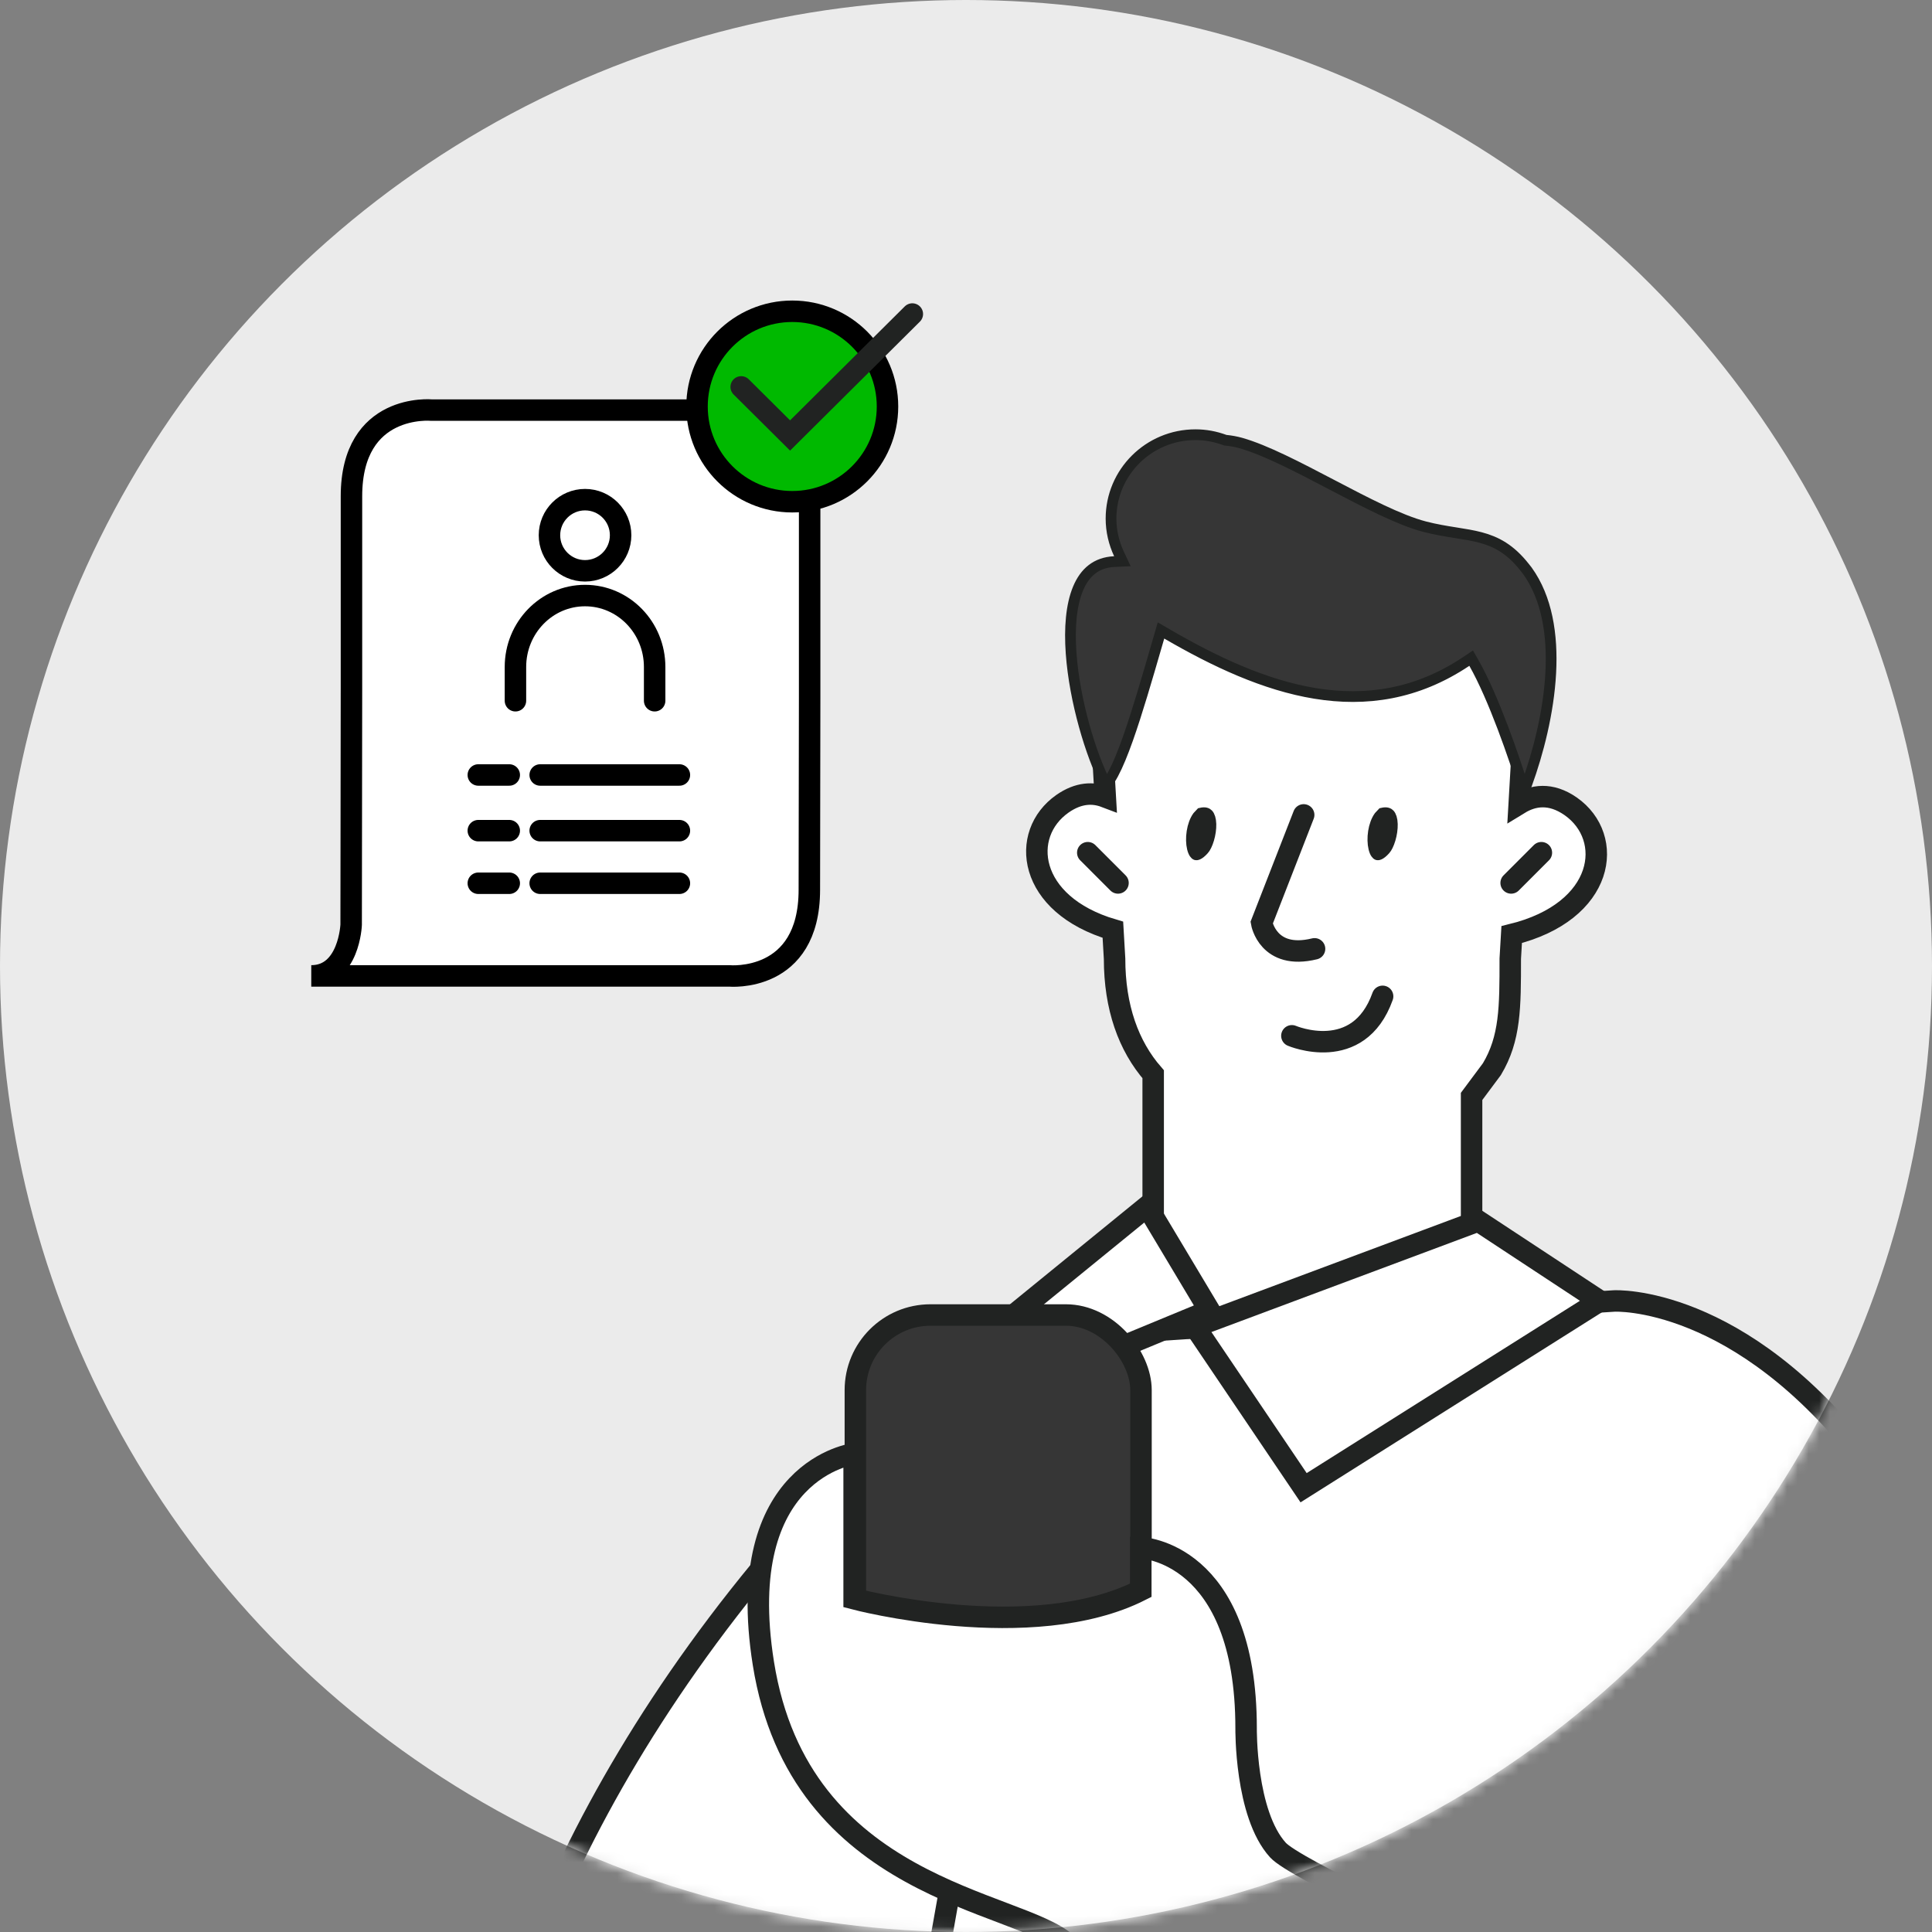 <svg width="180" height="180" viewBox="0 0 180 180" fill="none" xmlns="http://www.w3.org/2000/svg">
<rect x="0" y="0" width="180" height="180" fill="#808080" stroke="none"/>
<circle cx="90" cy="90" r="90" fill="#EBEBEB"/>
<mask id="mask0_2600_47794" style="mask-type:alpha" maskUnits="userSpaceOnUse" x="0" y="0" width="180" height="180">
<circle cx="90" cy="90" r="90" fill="#C4C4C4"/>
</mask>
<g mask="url(#mask0_2600_47794)">
<path d="M40.215 38.208C40.215 38.208 32.745 37.497 32.745 46.239V64.109L32.716 86.159C32.716 86.159 32.524 90.923 29 90.923H67.934C67.934 90.923 75.405 91.634 75.405 82.892L75.433 65.022V42.972C75.433 42.972 75.626 38.208 79.149 38.208H40.215Z" fill="white" stroke="black" stroke-width="2" stroke-miterlimit="10"/>
<path d="M57.821 49.867C57.821 51.696 56.336 53.181 54.507 53.181C52.678 53.181 51.192 51.696 51.192 49.867C51.192 48.038 52.678 46.552 54.507 46.552C56.336 46.552 57.821 48.038 57.821 49.867Z" fill="white" stroke="black" stroke-width="2" stroke-miterlimit="10"/>
<path d="M48.023 65.286V62.141C48.023 58.465 50.925 55.487 54.507 55.487C58.09 55.487 60.992 58.465 60.992 62.141V65.286" fill="white"/>
<path d="M48.023 65.286V62.141C48.023 58.465 50.925 55.487 54.507 55.487C58.09 55.487 60.992 58.465 60.992 62.141V65.286" stroke="black" stroke-width="2" stroke-miterlimit="10" stroke-linecap="round"/>
<path d="M50.328 72.203H63.298" stroke="black" stroke-width="2" stroke-miterlimit="10" stroke-linecap="round"/>
<path d="M50.328 77.391H63.298" stroke="black" stroke-width="2" stroke-miterlimit="10" stroke-linecap="round"/>
<path d="M50.328 82.291H63.298" stroke="black" stroke-width="2" stroke-miterlimit="10" stroke-linecap="round"/>
<path d="M44.563 72.203H47.446" stroke="black" stroke-width="2" stroke-miterlimit="10" stroke-linecap="round"/>
<path d="M44.563 77.391H47.446" stroke="black" stroke-width="2" stroke-miterlimit="10" stroke-linecap="round"/>
<path d="M44.563 82.291H47.446" stroke="black" stroke-width="2" stroke-miterlimit="10" stroke-linecap="round"/>
<path d="M73.813 46.745C78.713 46.745 82.686 42.773 82.686 37.873C82.686 32.972 78.713 29 73.813 29C68.913 29 64.94 32.972 64.94 37.873C64.94 42.773 68.913 46.745 73.813 46.745Z" fill="#00B900" stroke="black" stroke-width="2" stroke-miterlimit="10"/>
<path d="M69.055 36.047L73.61 40.573L85 29.257" stroke="#212322" stroke-width="2" stroke-linecap="round"/>
<path d="M138.998 99.608C140.708 96.748 140.708 93.856 140.708 89.317L140.84 87.073C149.571 84.938 150.486 78.028 146.337 75.123C144.456 73.814 142.82 74.1 141.542 74.882L142.175 63.917C142.175 53.435 129.824 50.214 123.459 46.208L121.09 44.936C110.755 44.936 102.381 53.435 102.381 63.917L102.977 74.246C101.842 73.814 100.495 73.833 98.99 74.882C94.966 77.698 95.7 84.27 103.685 86.622L103.842 89.317C103.842 93.85 105.139 97.454 107.439 100.085V120.566C111.639 121.761 117.382 127.698 121.957 127.698C127.611 127.698 131.703 122.101 136.749 120.303C136.975 119.502 137.104 117.903 137.104 116.828V102.151L138.998 99.608Z" fill="white" stroke="#212322" stroke-width="2" stroke-miterlimit="10"/>
<path d="M101.345 79.444L104.162 82.262" stroke="#212322" stroke-width="2" stroke-linecap="round" stroke-linejoin="round"/>
<path d="M143.607 79.444L140.79 82.262" stroke="#212322" stroke-width="2" stroke-linecap="round" stroke-linejoin="round"/>
<path d="M112.158 79.149L112.158 79.149L112.154 79.154C111.67 79.698 111.447 79.649 111.428 79.643C111.371 79.625 111.205 79.495 111.091 79.03C110.988 78.607 110.97 78.05 111.058 77.49C111.144 76.94 111.326 76.433 111.585 76.071L111.881 75.755C112.287 75.659 112.462 75.765 112.553 75.861C112.695 76.01 112.804 76.315 112.818 76.779C112.831 77.225 112.752 77.733 112.618 78.186C112.479 78.652 112.301 78.994 112.158 79.149Z" fill="#212322" stroke="#212322"/>
<path d="M129.063 79.149L129.063 79.149L129.058 79.154C128.574 79.698 128.351 79.649 128.332 79.643C128.275 79.625 128.109 79.495 127.996 79.03C127.893 78.607 127.875 78.05 127.962 77.49C128.049 76.94 128.23 76.433 128.489 76.071L128.785 75.755C129.191 75.659 129.366 75.765 129.457 75.861C129.599 76.01 129.709 76.315 129.722 76.779C129.735 77.225 129.657 77.733 129.522 78.186C129.383 78.652 129.205 78.994 129.063 79.149Z" fill="#212322" stroke="#212322"/>
<path d="M142.053 52.86L142.301 53.175C144.13 55.719 144.67 59.143 144.479 62.701C144.281 66.4 143.295 70.168 142.243 73.067C142.242 73.069 142.242 73.07 142.241 73.07L142.022 73.652C141.061 70.54 139.164 65.021 137.33 61.786L137.064 61.318L136.617 61.618C127.358 67.816 117.63 64.241 108.72 59.059L108.167 58.738L107.989 59.352C107.923 59.577 107.858 59.802 107.793 60.027C106.866 63.224 105.95 66.384 105.073 68.855C104.603 70.179 104.151 71.285 103.723 72.085C103.509 72.486 103.309 72.794 103.126 73.011C103.102 73.04 103.078 73.067 103.055 73.091C101.621 70.304 100.114 65.308 99.794 60.871C99.624 58.517 99.794 56.383 100.439 54.837C100.758 54.071 101.187 53.466 101.733 53.044C102.274 52.624 102.957 52.364 103.825 52.322L104.571 52.287L104.255 51.611C103.784 50.606 103.512 49.492 103.512 48.315C103.512 44.001 107.03 40.5 111.38 40.5C112.334 40.5 113.242 40.676 114.094 40.99L114.153 41.012L114.216 41.018C114.69 41.066 115.148 41.149 115.572 41.266C117.889 41.917 120.96 43.526 124.083 45.161L124.127 45.184C127.223 46.806 130.375 48.455 132.733 49.069L132.733 49.069C133.743 49.331 134.677 49.483 135.537 49.62C135.575 49.626 135.613 49.632 135.651 49.638C136.474 49.768 137.218 49.886 137.93 50.075C139.383 50.46 140.699 51.139 142.053 52.86Z" fill="#363636" stroke="#212322"/>
<path d="M121.461 75.922L117.544 85.974C117.544 85.974 118.136 89.462 122.474 88.4" stroke="#212322" stroke-width="2" stroke-miterlimit="10" stroke-linecap="round"/>
<path d="M120.362 96.503C120.362 96.503 126.563 99.152 128.815 92.827" stroke="#212322" stroke-width="2" stroke-miterlimit="10" stroke-linecap="round"/>
<path d="M64.985 248.426C64.985 248.426 67.697 151.94 91.56 124.986L150.399 121.209C150.399 121.209 197.072 118.697 199 248.426L64.985 248.426Z" fill="white" stroke="#212322" stroke-width="2" stroke-miterlimit="10"/>
<path d="M104.214 125.607L95.687 135.445L91.442 124.969L106.873 112.397L112.683 122.106L104.214 125.607Z" fill="white" stroke="#212322" stroke-width="2" stroke-miterlimit="10"/>
<path d="M111.327 123.612L137.72 113.753L149.043 121.209L121.454 138.608L111.327 123.612Z" fill="white" stroke="#212322" stroke-width="2" stroke-miterlimit="10"/>
<path d="M159.404 170.876C159.254 169.782 158.245 169.016 157.151 169.166C156.057 169.316 155.291 170.325 155.441 171.42L159.404 170.876ZM157.456 186.106C157.606 187.2 158.615 187.966 159.709 187.816C160.803 187.666 161.569 186.657 161.419 185.562L157.456 186.106ZM155.441 171.42L157.456 186.106L161.419 185.562L159.404 170.876L155.441 171.42Z" fill="#212322"/>
<path d="M157.015 221.702L127.41 197.108C127.41 197.108 106.416 193.681 85.547 192.613L90.292 165.95L73.001 143.689C49.715 170.734 42.841 197.578 45.654 207.451C50.54 235.757 152.949 227.907 157.015 221.702Z" fill="white"/>
<path d="M70.737 187.934C76.707 189.655 78.145 189.67 85.547 192.613M85.547 192.613C106.416 193.681 127.41 197.108 127.41 197.108L157.015 221.702C152.949 227.907 50.54 235.757 45.654 207.451C42.841 197.578 49.715 170.734 73.001 143.689L90.292 165.95L85.547 192.613Z" stroke="#212322" stroke-width="2" stroke-linecap="round"/>
<rect x="79.692" y="122.516" width="26.612" height="38.865" rx="7" fill="#363636" stroke="#212322" stroke-width="2" stroke-miterlimit="10"/>
<path d="M79.577 148.958C79.577 148.958 96.096 153.328 106.286 148.16L106.286 144.196C106.286 144.196 116.097 144.518 116.097 161.024C116.097 161.024 115.994 168.984 119.058 172.362C122.123 175.741 173.092 197.439 184.843 203.881C201.143 212.806 197.532 254.073 159.465 235.573C123.71 218.198 103.979 185.194 99.405 181.088C94.83 176.983 74.495 176.159 71.122 154.975C68.237 136.841 79.577 135.445 79.577 135.445L79.577 148.958Z" fill="white" stroke="#212322" stroke-width="2" stroke-miterlimit="10"/>
<path d="M85.062 191.856C85.062 191.856 82.324 187.34 73.887 182.445L85.062 191.856Z" fill="white"/>
<path d="M83.352 192.893C83.925 193.838 85.155 194.139 86.1 193.567C87.044 192.994 87.345 191.764 86.773 190.819L83.352 192.893ZM74.891 180.715C73.935 180.161 72.711 180.486 72.157 181.441C71.603 182.396 71.928 183.62 72.883 184.175L74.891 180.715ZM85.062 191.856C86.773 190.819 86.772 190.819 86.772 190.818C86.772 190.818 86.771 190.817 86.771 190.816C86.77 190.815 86.769 190.814 86.769 190.813C86.767 190.81 86.765 190.807 86.763 190.804C86.76 190.798 86.755 190.791 86.75 190.783C86.74 190.766 86.726 190.745 86.71 190.72C86.678 190.67 86.634 190.603 86.577 190.521C86.464 190.356 86.301 190.128 86.082 189.847C85.644 189.283 84.983 188.504 84.053 187.573C82.193 185.71 79.261 183.251 74.891 180.715L72.883 184.175C76.95 186.534 79.606 188.781 81.224 190.4C82.033 191.21 82.585 191.865 82.924 192.302C83.093 192.52 83.21 192.684 83.28 192.785C83.314 192.836 83.337 192.871 83.349 192.889C83.355 192.898 83.358 192.903 83.359 192.904C83.359 192.904 83.359 192.904 83.358 192.902C83.357 192.901 83.356 192.9 83.356 192.898C83.355 192.898 83.355 192.897 83.354 192.896C83.354 192.896 83.353 192.895 83.353 192.895C83.353 192.894 83.352 192.893 85.062 191.856Z" fill="#212322"/>
</g>
</svg>
